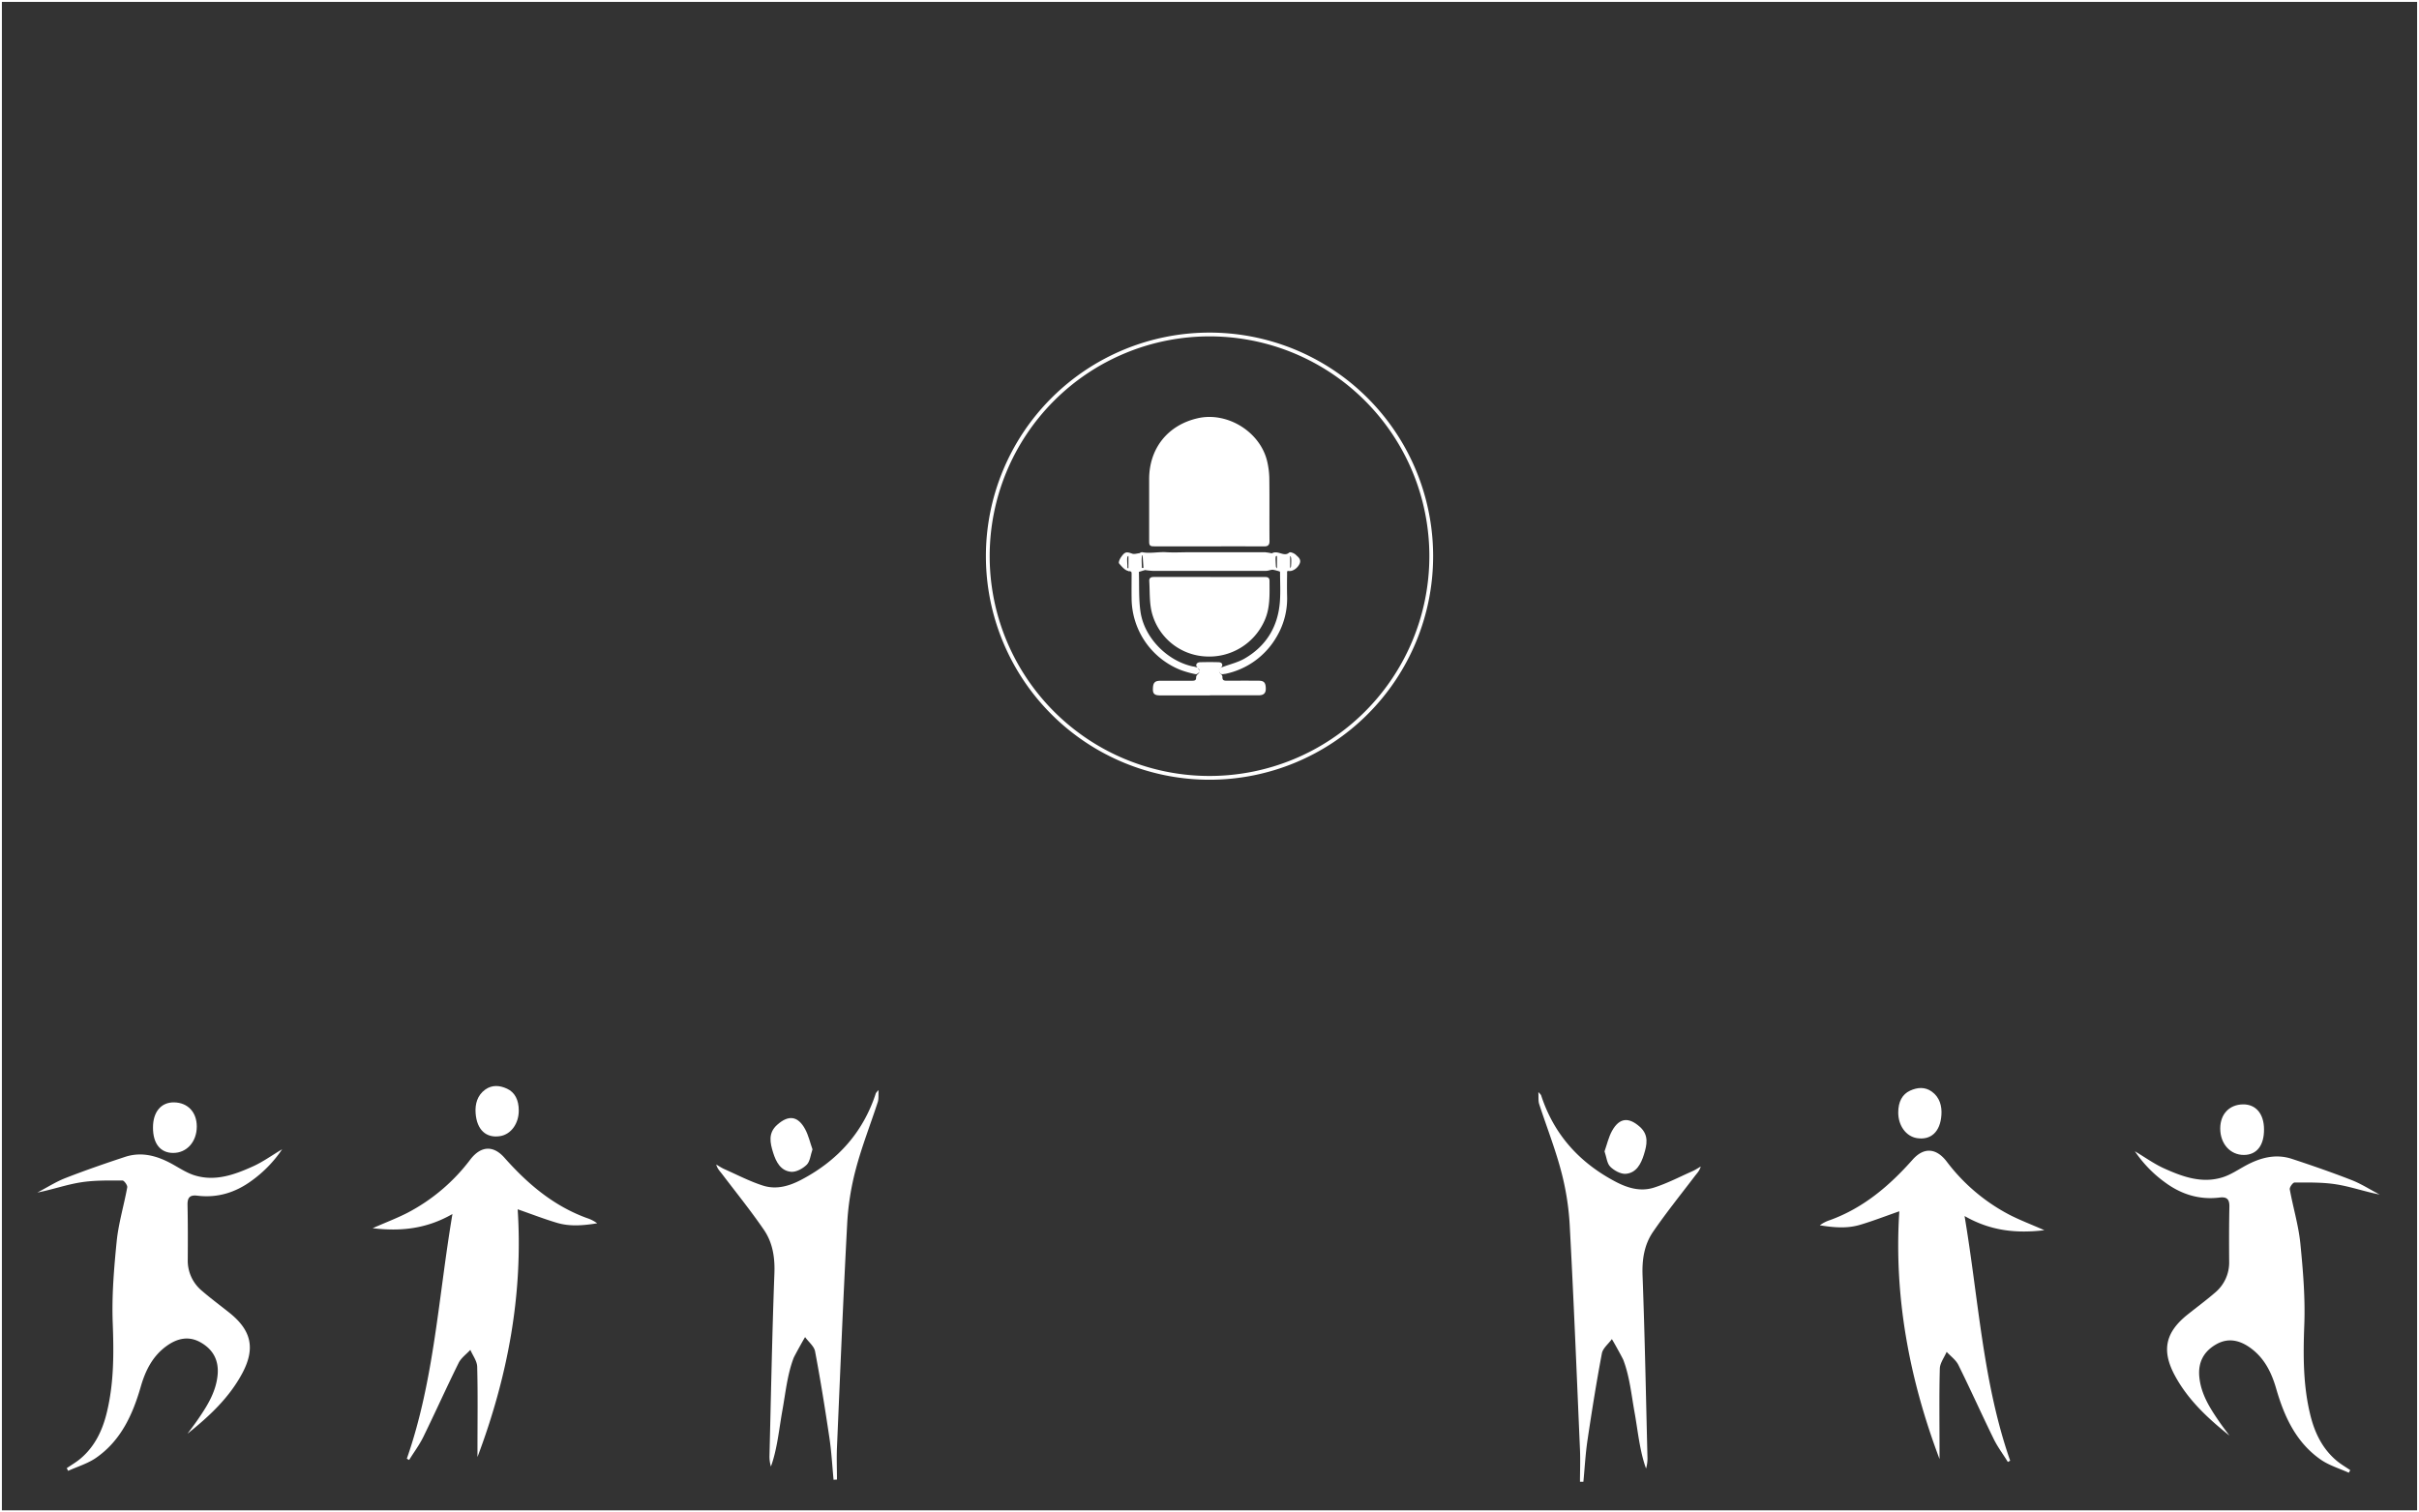 <svg id="scene04" xmlns="http://www.w3.org/2000/svg" viewBox="0 0 1281 801"><rect x="0" y="0" width="1281" height="801" fill="#333333" stroke="none"/><title>scene04</title><g id="leftHuman01"><path d="M34.85,777.16c2.37-1.63,4.89-3.08,7.1-4.91,7.9-6.58,12-15.46,14.26-25.18,3.63-15.31,3.58-30.78,3-46.47-0.58-14.58.65-29.3,2.11-43.86,1-9.53,3.85-18.86,5.56-28.34,0.19-1.07-1.64-3.6-2.52-3.6-7.42,0-14.95-.18-22.24,1-7.62,1.21-15,3.86-22.84,5.37,5-2.59,9.72-5.66,14.89-7.68,10.41-4.06,21-7.73,31.6-11.22,8.55-2.8,16.61-.66,24.3,3.47,4.1,2.21,8.07,4.95,12.44,6.31,11,3.42,21.26-.35,31.12-4.82,5.06-2.3,9.66-5.63,15.29-9A65.54,65.54,0,0,1,132.62,625c-8.51,6.2-18,9.13-28.6,7.83-4-.49-5.29,1-5.21,4.9,0.2,9.67.19,19.35,0.12,29a20.7,20.7,0,0,0,7.48,16.47c4.71,4.07,9.74,7.78,14.61,11.67,11.66,9.35,13.79,18.88,6.77,32.05-6.94,13-17.58,22.86-29,32,1.77-2.41,3.59-4.77,5.29-7.23,5.06-7.34,9.83-14.81,10.67-24,0.69-7.64-2.39-13.4-9-17.14-6.31-3.59-12.4-2.14-17.95,1.84-7.44,5.33-11.28,13-13.76,21.63-4.26,14.78-10.52,28.52-23.61,37.63-4.42,3.08-9.87,4.67-14.85,6.94Z" transform="translate(0.5 0.5)" style="fill:#fff"/><path d="M80.52,596.66c0-8.27,4.36-13.37,11.19-13.25,7.22,0.13,12,5.18,12,12.78,0,8.06-5.26,14-12.5,14C84.4,610.18,80.47,605.21,80.52,596.66Z" transform="translate(0.5 0.5)" style="fill:#fff"/></g><g id="leftHuman02"><path d="M214.94,772.15c14.5-41.51,16.67-85.24,24.15-129.6-13.63,7.81-27.21,9.32-42.25,7.51,6.77-3,12.8-5.26,18.51-8.19a99.09,99.09,0,0,0,33.25-28.24c5.46-7.08,12-7.7,18-.94,12.27,13.84,26,25.56,43.71,32a18.61,18.61,0,0,1,5.44,2.77c-7.13,1.14-14.27,1.84-21.27-.24-6.76-2-13.35-4.57-20.84-7.18,2.93,45.07-5.26,88.73-21.29,131.22q0-2.39,0-4.78c0-14.35.23-28.71-.15-43.06-0.08-3-2.35-5.95-3.62-8.92-2.11,2.29-4.88,4.25-6.21,6.93-6.43,13-12.35,26.2-18.71,39.21-2.08,4.26-5,8.12-7.49,12.17Z" transform="translate(0.5 0.5)" style="fill:#fff"/><path d="M274.22,587.77c0,6.92-4.14,12.59-9.86,13.51-7.35,1.19-12.37-3.24-13-12.21-0.34-4.74.89-9.41,5.09-12.43,3.64-2.61,7.62-2.29,11.55-.48C272.1,578.06,274.23,582.05,274.22,587.77Z" transform="translate(0.5 0.5)" style="fill:#fff"/></g><g id="leftHuman03"><path d="M440.92,783.3c-0.7-7.33-1.09-14.71-2.17-22-2.29-15.39-4.74-30.76-7.62-46-0.52-2.75-3.45-5-5.27-7.55-0.08-.12-5.7,10-6.1,11.07-3.35,8.84-4.25,18.39-5.92,27.64-1.75,9.66-2.72,20.63-6.1,29.83a18.84,18.84,0,0,1-.76-5.4c0.81-32.29,1.4-64.58,2.61-96.86,0.32-8.5-.91-16.36-5.58-23.15-6.95-10.12-14.67-19.71-22.11-29.49-1.11-1.46-2.47-2.72-3.12-5.06,1.43,0.82,2.81,1.76,4.31,2.43,6.79,3,13.44,6.5,20.49,8.74s13.83,0.27,20.28-3.12c19.22-10.11,32.73-25.06,39.48-45.88a10,10,0,0,1,1.43-1.58c-0.16,2.71.1,4.65-.44,6.33-3.83,11.8-8.41,23.39-11.58,35.36A141.61,141.61,0,0,0,448.17,647c-2.13,39.72-3.73,79.46-5.45,119.2-0.24,5.66,0,11.34,0,17Z" transform="translate(0.5 0.5)" style="fill:#fff"/><path d="M429.76,608.3c-1.06,3.06-1.28,6.34-3,8.09-2.06,2.05-5.55,4-8.24,3.8-5.64-.46-8.1-5.32-9.62-10.21-1.59-5.12-2.74-10.29,2.12-14.65,6-5.36,10.92-4.86,14.82,2.21C427.64,600.85,428.48,604.7,429.76,608.3Z" transform="translate(0.5 0.5)" style="fill:#fff"/></g><g id="rightHuman01"><path d="M1244.1,778.22c-2.37-1.63-4.89-3.08-7.1-4.91-7.9-6.58-12-15.46-14.26-25.18-3.63-15.31-3.58-30.78-3-46.47,0.58-14.58-.65-29.3-2.11-43.86-1-9.53-3.85-18.86-5.56-28.34-0.19-1.07,1.64-3.6,2.52-3.6,7.42,0,14.95-.18,22.24,1,7.62,1.21,15,3.86,22.84,5.37-5-2.59-9.72-5.66-14.89-7.68-10.41-4.06-21-7.73-31.6-11.22-8.55-2.8-16.61-.66-24.3,3.47-4.1,2.21-8.07,4.95-12.44,6.31-11,3.42-21.26-.35-31.12-4.82-5.06-2.3-9.66-5.63-15.29-9a65.54,65.54,0,0,0,16.25,16.7c8.51,6.2,18,9.13,28.6,7.83,4-.49,5.29,1,5.21,4.9-0.2,9.67-.19,19.35-0.12,29a20.7,20.7,0,0,1-7.48,16.47c-4.71,4.07-9.74,7.78-14.61,11.67-11.66,9.35-13.79,18.88-6.77,32.05,6.94,13,17.58,22.86,29,32-1.77-2.41-3.59-4.77-5.29-7.23-5.06-7.34-9.83-14.81-10.67-24-0.69-7.64,2.39-13.4,9-17.14,6.31-3.59,12.4-2.14,17.95,1.84,7.44,5.33,11.28,13,13.76,21.63,4.26,14.78,10.52,28.52,23.61,37.63,4.42,3.08,9.87,4.67,14.85,6.94Z" transform="translate(0.5 0.5)" style="fill:#fff"/><path d="M1198.43,597.72c0-8.27-4.36-13.37-11.19-13.25-7.22.13-12,5.18-12,12.78,0,8.06,5.26,14,12.5,14C1194.55,611.24,1198.48,606.27,1198.43,597.72Z" transform="translate(0.5 0.5)" style="fill:#fff"/></g><g id="rightHuman02"><path d="M1064,773.21c-14.5-41.51-16.67-85.24-24.15-129.6,13.63,7.81,27.21,9.32,42.25,7.51-6.77-3-12.8-5.26-18.51-8.19a99.09,99.09,0,0,1-33.25-28.24c-5.46-7.08-12-7.7-18-.94-12.27,13.84-26,25.56-43.71,32a18.61,18.61,0,0,0-5.44,2.77c7.13,1.14,14.27,1.84,21.27-.24,6.76-2,13.35-4.57,20.84-7.18-2.93,45.07,5.26,88.73,21.29,131.22q0-2.39,0-4.78c0-14.35-.23-28.71.15-43.06,0.08-3,2.35-5.95,3.62-8.92,2.11,2.29,4.88,4.25,6.21,6.93,6.43,13,12.35,26.2,18.71,39.21,2.08,4.26,5,8.12,7.49,12.17Z" transform="translate(0.5 0.5)" style="fill:#fff"/><path d="M1004.73,588.83c0,6.92,4.14,12.59,9.86,13.51,7.35,1.19,12.37-3.24,13-12.21,0.34-4.74-.89-9.41-5.09-12.43-3.64-2.61-7.62-2.29-11.55-.48C1006.85,579.12,1004.72,583.11,1004.73,588.83Z" transform="translate(0.5 0.5)" style="fill:#fff"/></g><g id="rightHuman03"><path d="M838,784.36c0.7-7.33,1.09-14.71,2.17-22,2.29-15.39,4.74-30.76,7.62-46,0.52-2.75,3.45-5,5.27-7.55,0.08-.12,5.7,10,6.1,11.07,3.35,8.84,4.25,18.39,5.92,27.64,1.75,9.66,2.72,20.63,6.1,29.83a18.84,18.84,0,0,0,.76-5.4c-0.81-32.29-1.4-64.58-2.61-96.86-0.32-8.5.91-16.36,5.58-23.15,6.95-10.12,14.67-19.71,22.11-29.49,1.11-1.46,2.47-2.72,3.12-5.06-1.43.82-2.81,1.76-4.31,2.43-6.79,3-13.44,6.5-20.49,8.74s-13.83.27-20.28-3.12c-19.22-10.11-32.73-25.06-39.48-45.88a10,10,0,0,0-1.43-1.58c0.16,2.71-.1,4.65.44,6.33,3.83,11.8,8.41,23.39,11.58,35.36a141.61,141.61,0,0,1,4.57,28.48c2.13,39.72,3.73,79.46,5.45,119.2,0.24,5.66,0,11.34,0,17Z" transform="translate(0.5 0.5)" style="fill:#fff"/><path d="M849.19,609.36c1.06,3.06,1.28,6.34,3,8.09,2.06,2.05,5.55,4,8.24,3.8,5.64-.46,8.1-5.32,9.62-10.21,1.59-5.12,2.74-10.29-2.12-14.65-6-5.36-10.92-4.86-14.82,2.21C851.31,601.91,850.47,605.76,849.19,609.36Z" transform="translate(0.5 0.5)" style="fill:#fff"/></g><g id="mic"><path d="M757.43,294.1A117.42,117.42,0,1,1,640,176.67,117.41,117.41,0,0,1,757.43,294.1Z" transform="translate(0.5 0.5)" style="fill:none;stroke:#fff;stroke-miterlimit:10;stroke-width:2px;fill-rule:evenodd"/><path d="M640,288.39H611.27c-2.68,0-2.73-.06-2.73-2.74q0-16.17,0-32.32c0-16.06,9.66-28.21,25.28-31.8,15.43-3.55,32.63,7.06,36.24,22.48a42.17,42.17,0,0,1,1.12,9c0.14,11.06,0,22.11.1,33.17,0,1.88-.78,2.24-2.42,2.24C659.25,288.37,649.61,288.39,640,288.39Z" transform="translate(0.5 0.5)" style="fill:#fff;stroke:#fff;stroke-miterlimit:10;fill-rule:evenodd"/><path d="M640,305.64H669c1.08,0,2.28-.13,2.28,1.45,0,7.07.46,14.17-2.58,20.9a31.53,31.53,0,0,1-31.11,18.7,30.55,30.55,0,0,1-27.73-23.2c-1.24-5.22-.92-10.81-1.26-16.24-0.11-1.68,1.16-1.64,2.34-1.64H640Z" transform="translate(0.5 0.5)" style="fill:#fff;stroke:#fff;stroke-miterlimit:10;fill-rule:evenodd"/><path d="M605.58,301L602.26,302c0.06-.17-0.16.15-0.15,0.45,0.22,7-.14,14.09.83,21,1.94,14,14.27,26.54,28.1,29.54a7.56,7.56,0,0,1,2.24.58,5,5,0,0,1,1.15,1.53c-0.58.37-1.25,1.14-1.74,1a52.07,52.07,0,0,1-7.75-2.17,40.57,40.57,0,0,1-25.69-37.7c-0.07-4.26,0-8.51,0-12.76,0-1.39-.26-1.74-2-2s-3.34-2.22-4.66-3.74c-0.33-.38.39-2,1-2.84,1.92-2.72,2.42-2.67,5.38-1.63,1.13,0.39,2.58-.07,3.86-0.23,0.53-.07,1.08-0.62,1.54-0.53,4.22,0.8,8.42-.26,12.65,0s8.65,0,13,0h26.15c4.33,0,8.66,0,13,0a25.6,25.6,0,0,1,3.69.59,0.78,0.78,0,0,0,.18.09c3-2.1,6.33,2.14,9.41-.55,0.4-.35,2.33.44,3,1.18,1,1,2.63,2,1.88,3.91-0.89,2.21-3.36,4-5.28,3.73-1.72-.19-1.44,1.06-1.45,1.93-0.06,4-.1,7.94,0,11.91a39.11,39.11,0,0,1-5.21,20.76,40.4,40.4,0,0,1-27.09,19.89l-0.21,0c-1,.16-2.25.56-2.53-1-0.26-1.43,1-1.44,1.87-1.78,3.83-1.42,7.93-2.39,11.43-4.42,11.53-6.7,17.83-17,18.89-30.25,0.42-5.22.11-10.48,0.12-15.73a3.48,3.48,0,0,0-.15-0.86,20.9,20.9,0,0,0-4.09-1.11c-1.2-.08-2.42.57-3.64,0.58-7,.06-13.9,0-20.84,0-13.11,0-26.23,0-39.34,0a37.07,37.07,0,0,1-4.23-.49c-0.17-2.54-.35-5.08-0.53-7.62l-1.11-.18c-0.65,2.43-.21,5-0.27,7.74h2Zm-8-.14v-7.43c-1.69.11-1.88,0.69-1.56,5.62C596.1,299.74,595.57,301.49,597.61,300.82Zm78.62-7.38c-1.87,0-1.89,0-1.51,6.36a3.59,3.59,0,0,0,1,1.37l0.55-.39v-7.34Zm6-.07v7.42l0.63,0.31a4.42,4.42,0,0,0,.84-1.5C684,294.64,683.79,293.59,682.23,293.37Z" transform="translate(0.5 0.5)" style="fill:#fff;stroke:#fff;stroke-miterlimit:10;fill-rule:evenodd"/><path d="M639.77,367.35c-8.58,0-17.15,0-25.73,0-2.74,0-3.49-.59-3.51-2.55,0-3.35.65-4.2,3.55-4.21,5.53,0,11.06,0,16.58,0,1.68,0,2.77-.32,2.76-2.27a1.63,1.63,0,0,1,.5-1.11c1.74-1.54,1.87-2.9,0-4.59-1-.9-0.12-1.81,1-1.85,3.33-.09,6.66-0.11,10,0,1.47,0.06,1.79,1.06.73,2.12-1.4,1.4-1.4,2.65,0,4a1.87,1.87,0,0,1,.7,1c-0.16,2.85,1.75,2.69,3.67,2.68q8-.06,15.95,0c2.64,0,3.29.78,3.34,3.72,0,2.13-.89,3-3.4,3-8.71,0-17.42,0-26.14,0h0Z" transform="translate(0.5 0.5)" style="fill:#fff;stroke:#fff;stroke-miterlimit:10;fill-rule:evenodd"/></g><g id="alpha"><rect x="0.5" y="0.5" width="1280" height="800" style="fill:none;stroke:#fff;stroke-miterlimit:10"/></g></svg>